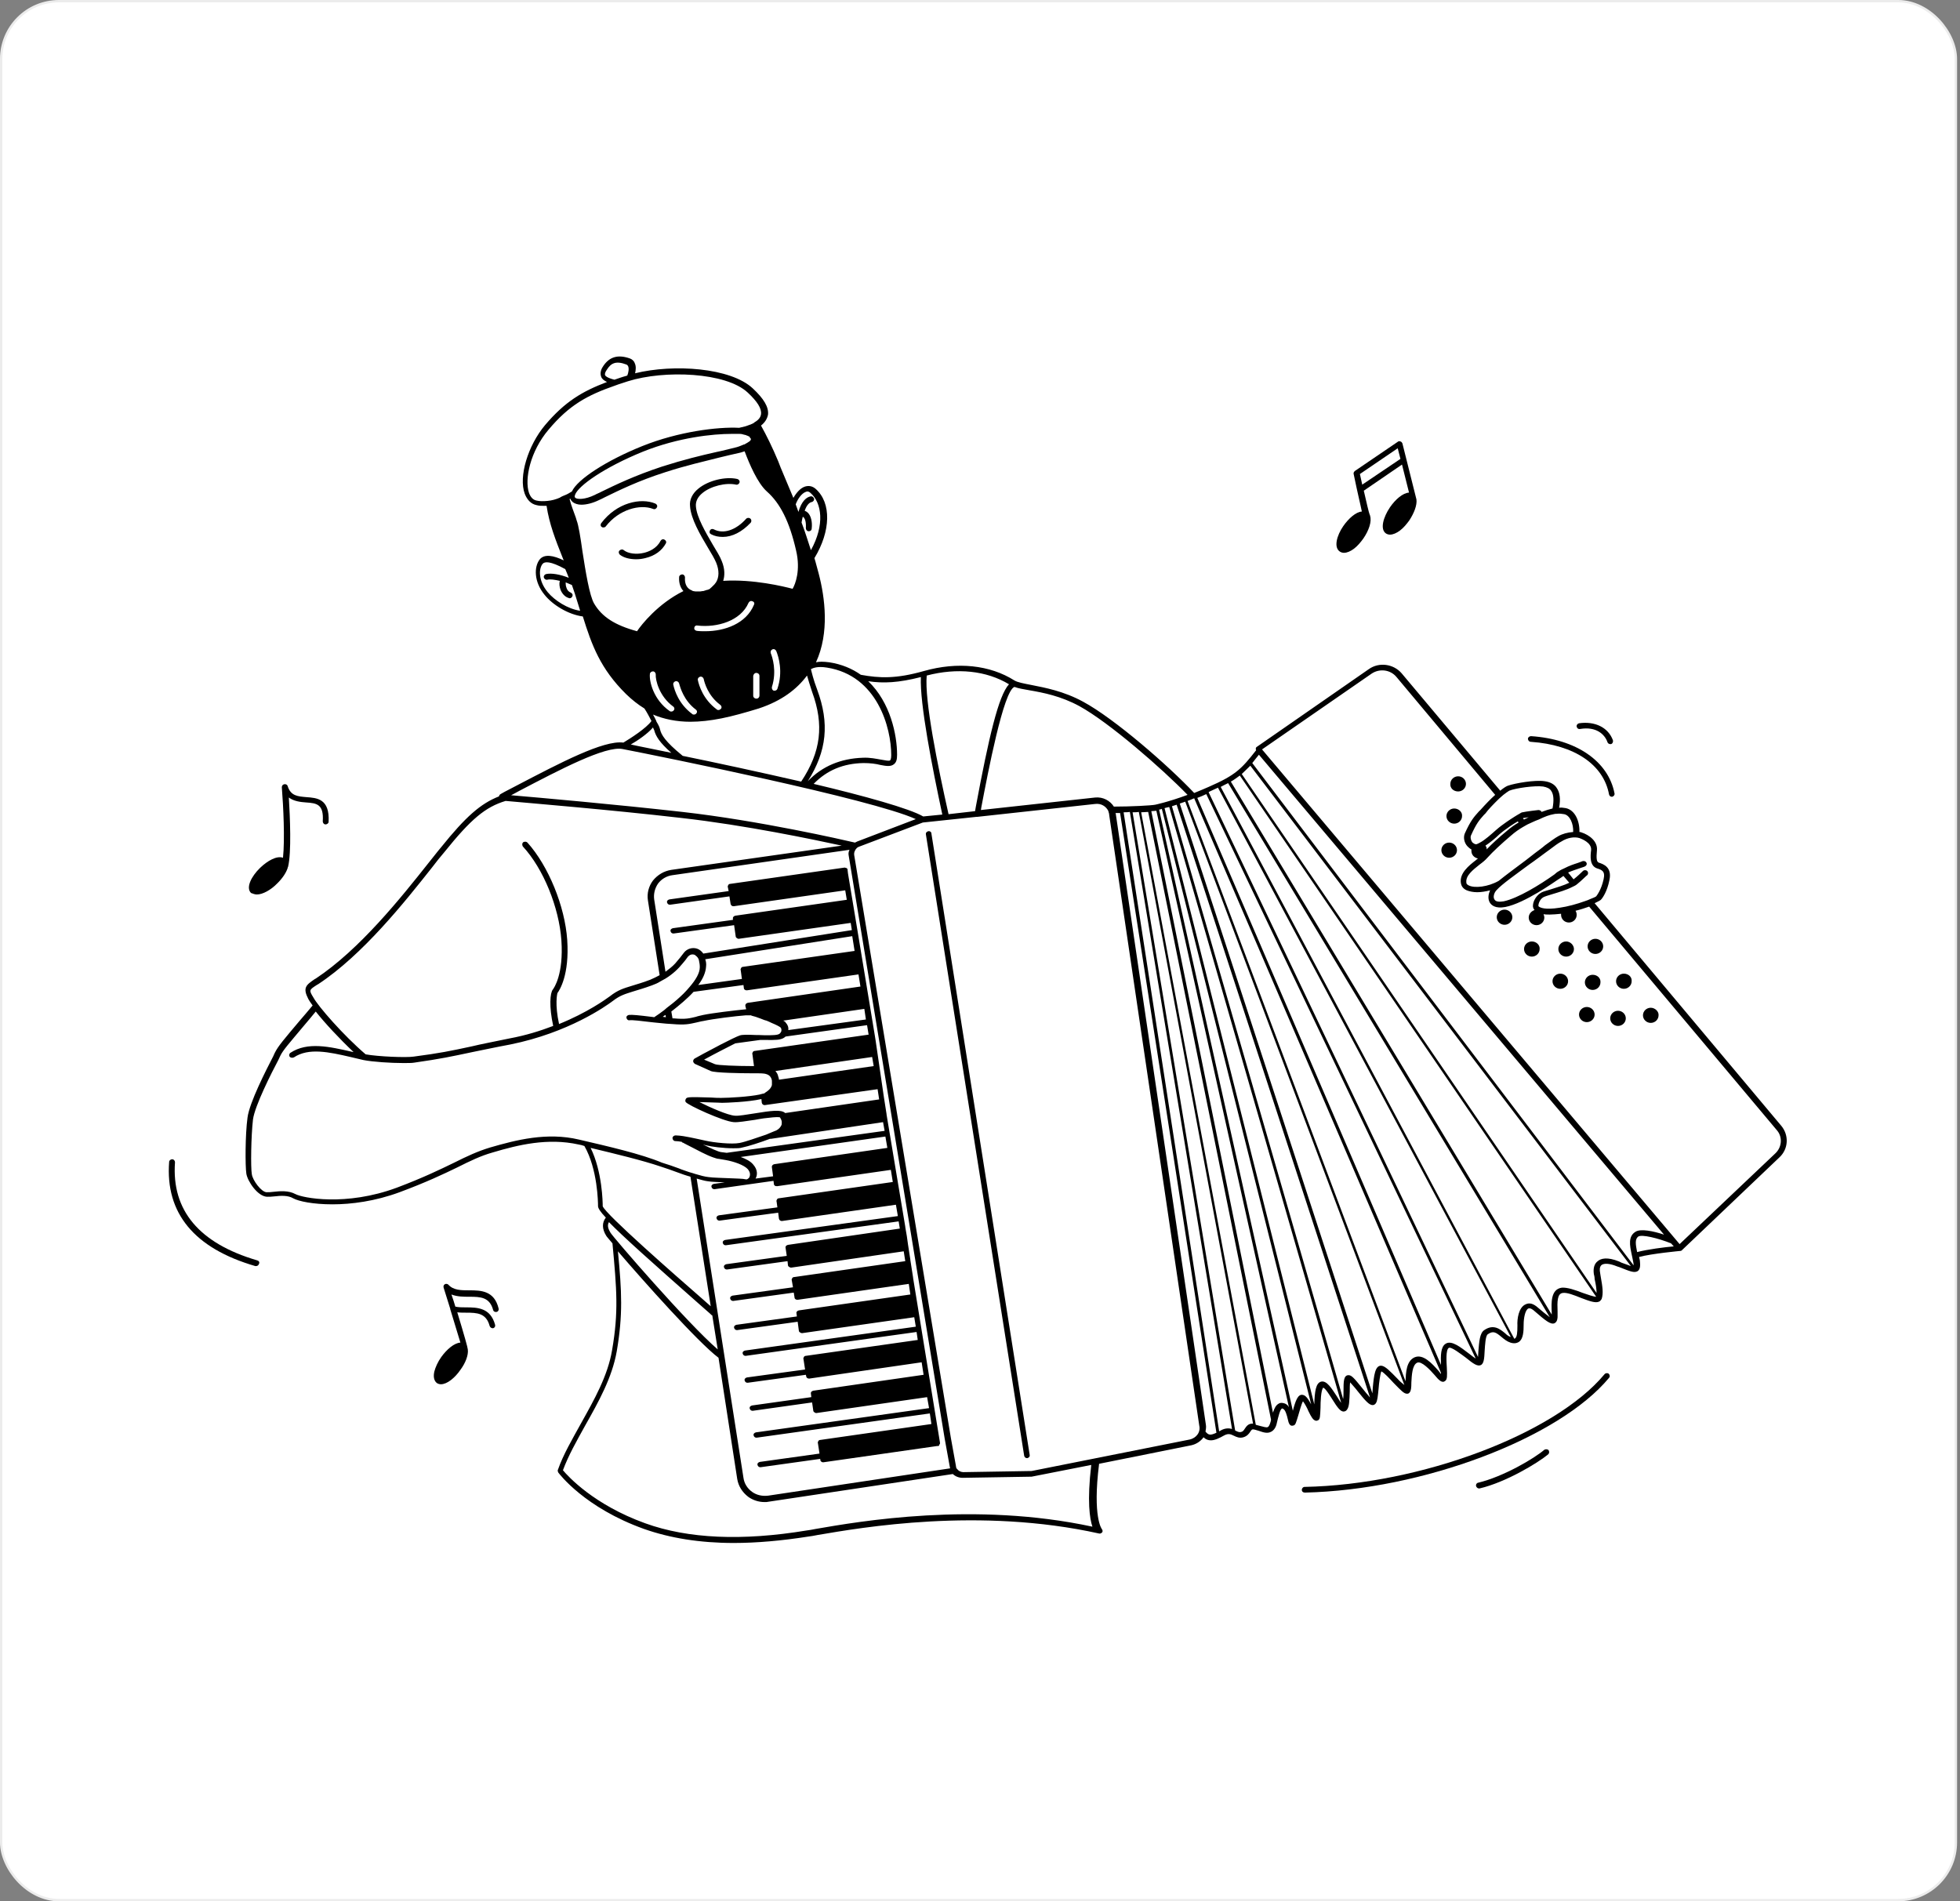 <svg width="201" height="195" viewBox="0 0 201 195" fill="none" xmlns="http://www.w3.org/2000/svg">
<rect x="0" y="0" width="201" height="195" fill="#808080" stroke="none"/>
<rect x="0.121" y="0.121" width="200.457" height="194.758" rx="5.919" fill="white"/>
<rect x="0.121" y="0.121" width="200.457" height="194.758" rx="5.919" stroke="#ECECEC" stroke-width="0.242"/>
<path d="M164.529 140.962C159.451 147.061 145.696 152.267 133.781 152.5C133.621 152.5 133.501 152.656 133.501 152.811C133.501 152.967 133.621 153.083 133.821 153.083C145.856 152.811 159.851 147.528 165.009 141.312C165.129 141.195 165.089 141.001 164.969 140.884C164.849 140.807 164.649 140.807 164.529 140.962Z" fill="black"/>
<path d="M158.371 148.693C157.332 149.587 154.173 151.451 151.574 152.073C151.414 152.112 151.334 152.267 151.374 152.423C151.414 152.539 151.534 152.656 151.654 152.656C151.694 152.656 151.694 152.656 151.734 152.656C154.413 152.034 157.692 150.053 158.771 149.159C158.891 149.043 158.891 148.887 158.811 148.732C158.691 148.615 158.491 148.615 158.371 148.693Z" fill="black"/>
<path d="M95.196 85.252C95.036 85.291 94.916 85.408 94.956 85.602L105.032 149.315C105.072 149.47 105.192 149.548 105.312 149.548H105.352C105.512 149.509 105.632 149.392 105.592 149.198L95.516 85.485C95.516 85.33 95.356 85.213 95.196 85.252Z" fill="black"/>
<path d="M182.682 115.477L163.53 92.634C163.849 92.478 164.089 92.362 164.169 92.284C164.329 92.129 164.809 91.468 165.049 90.264C165.329 88.943 164.449 88.632 163.969 88.477C163.729 88.399 163.689 88.049 163.769 87.195C163.849 86.301 163.01 85.641 162.17 85.369C162.09 85.33 162.01 85.33 161.97 85.33C162.01 84.242 161.53 83.077 160.571 82.882C160.331 82.844 160.091 82.805 159.891 82.844C160.051 81.95 159.971 81.29 159.651 80.823C159.411 80.435 158.971 80.202 158.412 80.124C157.452 79.969 155.373 80.319 154.613 80.591C154.413 80.668 154.133 80.862 153.853 81.096L143.737 69.052C142.898 68.081 141.418 67.887 140.378 68.625L128.903 76.589C128.823 76.628 128.783 76.706 128.783 76.783C128.783 76.822 128.783 76.9 128.823 76.939C127.304 78.881 126.704 79.503 123.945 80.707C123.425 80.94 122.945 81.134 122.465 81.329C119.826 78.531 114.309 73.714 111.07 71.966C109.071 70.878 107.151 70.528 105.792 70.257C104.992 70.101 104.352 69.985 104.033 69.79C101.514 68.198 98.195 67.848 94.756 68.819C91.877 69.635 90.198 69.557 88.279 69.208C87.399 68.586 86.319 68.12 85.04 67.926C84.44 67.848 84 67.848 83.68 67.926C85.08 64.895 84.6 61.282 83.96 58.835C83.8 58.291 83.68 57.747 83.52 57.242C85.2 54.484 85.28 51.57 83.64 50.133C83.321 49.861 82.961 49.783 82.561 49.9C82.081 50.055 81.681 50.521 81.361 51.065C80.921 50.016 80.482 48.967 80.042 47.918L79.802 47.297C79.202 45.859 78.602 44.655 78.043 43.645C78.442 43.334 78.682 42.946 78.762 42.518C78.842 41.741 78.323 40.887 77.203 39.838C74.924 37.701 69.086 37.312 65.128 38.284C65.207 37.973 65.248 37.546 65.088 37.235C65.008 37.002 64.808 36.846 64.608 36.769C63.408 36.341 62.529 36.574 61.889 37.507C61.689 37.779 61.489 38.206 61.649 38.633C61.729 38.866 61.929 39.022 62.249 39.177C59.69 40.148 57.93 41.197 55.891 43.606C54.132 45.704 53.172 48.889 53.812 50.638C54.052 51.259 54.452 51.687 55.011 51.803C55.291 51.881 55.531 51.881 55.811 51.881C55.891 51.881 55.971 51.881 56.051 51.881C56.331 53.746 56.971 55.377 57.73 57.281C57.77 57.359 57.77 57.398 57.81 57.475C56.771 56.97 55.811 56.776 55.331 57.398C54.772 58.136 54.732 59.651 55.851 61.011C56.691 62.059 58.29 63.031 59.77 63.225C60.689 66.177 61.569 68.586 64.208 71.189C64.808 71.772 65.448 72.277 66.087 72.665C66.367 73.093 66.607 73.559 66.807 73.947C66.287 74.685 64.648 75.734 63.928 76.162C61.889 75.89 57.411 78.26 53.012 80.552C52.453 80.862 51.853 81.134 51.333 81.445C51.253 81.484 51.173 81.6 51.173 81.678C49.294 82.416 47.774 83.737 45.215 86.923C44.815 87.389 44.416 87.933 43.936 88.516C41.137 92.051 36.898 97.373 32.38 100.365L32.3 100.404C31.381 101.025 31.021 101.297 31.62 102.463C31.701 102.618 31.86 102.851 32.06 103.123C31.581 103.706 31.141 104.211 30.741 104.677C29.102 106.619 28.542 107.28 28.222 107.901C28.182 107.979 28.102 108.135 28.022 108.329C27.302 109.727 25.583 113.068 25.383 114.622C25.143 116.371 25.143 119.595 25.263 120.372C25.383 121.149 26.422 122.703 27.382 122.742C27.622 122.742 27.862 122.742 28.142 122.703C28.782 122.625 29.541 122.586 30.061 122.897C30.621 123.208 32.1 123.519 34.1 123.519C36.019 123.519 38.458 123.208 40.977 122.276C43.696 121.266 45.495 120.411 46.935 119.712C48.254 119.051 49.294 118.546 50.533 118.196C53.132 117.419 56.171 116.681 59.33 117.381C59.53 117.419 59.73 117.458 59.93 117.536C61.289 119.906 61.329 123.325 61.329 123.713C61.329 123.907 61.569 124.296 62.129 124.879C61.729 125.384 61.729 126.044 62.169 126.743C62.209 126.821 62.449 127.093 62.809 127.52C63.248 132.26 63.448 134.552 62.769 138.476C62.329 141.117 60.929 143.565 59.61 145.935C58.69 147.605 57.77 149.159 57.211 150.752C57.171 150.83 57.211 150.946 57.251 151.024C57.371 151.179 59.97 154.637 66.047 156.812C68.686 157.745 71.765 158.25 75.244 158.25C77.603 158.25 80.202 158.017 82.921 157.589C83.201 157.551 83.481 157.512 83.84 157.434C88.399 156.657 100.434 154.559 112.709 157.279C112.829 157.318 112.949 157.24 113.029 157.162C113.109 157.046 113.069 156.929 112.989 156.812C112.989 156.812 112.029 155.608 112.709 150.169V150.13L122.186 148.227C122.705 148.11 123.145 147.8 123.425 147.411C123.665 147.644 123.905 147.722 124.185 147.722C124.585 147.722 125.064 147.489 125.544 147.217C125.984 146.984 126.224 147.1 126.544 147.256C126.784 147.372 127.104 147.528 127.503 147.411C127.903 147.294 128.103 147.023 128.223 146.828C128.383 146.595 128.423 146.556 128.703 146.634C128.863 146.673 128.983 146.712 129.103 146.751C129.543 146.906 129.983 147.061 130.382 146.828C130.662 146.673 130.862 146.362 130.942 145.935C131.102 145.274 131.262 144.575 131.462 144.458C131.502 144.458 131.582 144.458 131.582 144.497C131.822 144.575 131.982 145.197 132.062 145.546C132.142 145.935 132.262 146.323 132.621 146.207C132.861 146.168 132.901 145.935 133.141 145.158C133.261 144.769 133.461 143.992 133.621 143.72C133.781 143.915 134.061 144.42 134.181 144.73C134.501 145.391 134.661 145.624 134.901 145.702C134.981 145.74 135.101 145.702 135.18 145.663C135.38 145.546 135.38 145.274 135.42 144.381C135.42 143.837 135.46 142.555 135.7 142.322C135.94 142.399 136.38 143.138 136.66 143.565C137.14 144.342 137.46 144.769 137.779 144.769C137.939 144.769 138.059 144.692 138.139 144.575C138.379 144.264 138.379 143.643 138.419 142.71C138.419 142.399 138.419 142.011 138.459 141.778C138.659 142.011 139.019 142.399 139.219 142.671C140.059 143.72 140.418 144.109 140.778 144.109C140.898 144.109 141.018 144.031 141.098 143.915C141.258 143.681 141.298 143.215 141.378 142.399C141.418 141.856 141.538 140.923 141.658 140.651C141.938 140.768 142.538 141.428 142.898 141.817C143.697 142.633 143.977 142.943 144.297 142.943C144.417 142.943 144.497 142.905 144.577 142.788C144.697 142.633 144.737 142.361 144.737 141.778C144.777 141.079 144.817 139.991 145.337 139.758C145.776 139.563 146.656 140.496 147.096 141.001C147.576 141.584 147.896 141.894 148.215 141.622C148.415 141.467 148.415 141.117 148.375 140.302C148.335 139.641 148.255 138.437 148.575 138.243C148.815 138.087 149.855 138.903 150.335 139.253C151.094 139.874 151.534 140.185 151.894 139.991C152.174 139.797 152.214 139.369 152.254 138.515C152.294 137.971 152.334 136.999 152.574 136.844C153.134 136.456 153.413 136.65 153.973 137.116C154.253 137.349 154.533 137.582 154.893 137.699C155.253 137.815 155.533 137.776 155.773 137.621C156.212 137.31 156.252 136.572 156.252 135.834C156.252 135.174 156.412 134.358 156.732 134.202C156.932 134.125 157.212 134.319 157.372 134.474C158.491 135.445 159.011 135.873 159.411 135.717C159.731 135.562 159.731 135.135 159.731 135.018C159.731 134.863 159.731 134.707 159.731 134.513C159.691 133.503 159.691 132.687 160.251 132.609C160.691 132.532 161.45 132.843 162.13 133.115C163.05 133.464 163.61 133.658 163.969 133.503C164.089 133.464 164.169 133.348 164.249 133.231C164.449 132.648 164.329 131.91 164.169 131.017C164.129 130.861 164.129 130.706 164.089 130.512C164.049 130.317 164.009 129.929 164.249 129.735C164.529 129.54 165.089 129.579 165.849 129.89L166.089 129.968C167.168 130.395 167.608 130.589 167.968 130.356C168.248 130.123 168.208 129.696 168.168 129.268C168.128 129.152 168.128 129.035 168.088 128.919C169.367 128.569 172.326 128.297 172.326 128.297C172.406 128.297 172.446 128.258 172.486 128.22L182.482 118.701C183.402 117.847 183.482 116.448 182.682 115.477ZM161.97 85.952C162.17 86.029 163.25 86.418 163.17 87.195C163.09 87.816 163.01 88.788 163.769 89.06C164.249 89.215 164.649 89.332 164.449 90.186C164.209 91.274 163.769 91.818 163.689 91.934C163.649 91.973 163.41 92.09 163.09 92.206C162.93 92.284 162.73 92.362 162.49 92.439C161.73 92.711 160.771 92.983 159.931 93.1C158.452 93.333 157.932 93.1 157.772 92.945C157.732 92.828 157.852 92.245 158.292 92.012C158.451 91.934 158.811 91.818 159.211 91.701C159.851 91.507 160.651 91.274 161.25 90.963C161.33 90.924 161.41 90.885 161.49 90.847C161.57 90.808 161.69 90.73 161.77 90.652C162.21 90.303 162.73 89.759 162.77 89.759C162.89 89.642 162.89 89.448 162.77 89.332C162.65 89.215 162.45 89.215 162.33 89.332C162.17 89.487 161.73 89.914 161.37 90.186L160.811 89.487C161.25 89.293 161.65 89.176 161.97 89.06C162.17 88.982 162.37 88.943 162.53 88.865C162.69 88.788 162.77 88.632 162.69 88.477C162.61 88.321 162.45 88.283 162.29 88.321C162.13 88.399 161.97 88.438 161.77 88.516C161.41 88.632 160.931 88.788 160.411 89.06C160.251 89.137 160.051 89.215 159.891 89.332C159.731 89.409 159.571 89.526 159.411 89.681C157.892 90.769 155.653 92.129 154.213 92.439C153.933 92.478 153.413 92.556 153.254 92.245C153.094 92.012 153.214 91.546 153.493 91.274C154.013 90.691 155.453 89.681 156.812 88.671L157.252 88.36C157.692 88.049 158.092 87.739 158.412 87.506C158.451 87.467 158.531 87.428 158.571 87.389C158.691 87.311 158.771 87.234 158.891 87.156C159.411 86.767 159.811 86.457 160.131 86.301C160.731 85.913 161.45 85.796 161.97 85.952ZM159.331 83.504C159.451 83.465 159.531 83.465 159.651 83.465C159.931 83.426 160.171 83.465 160.411 83.504C161.01 83.621 161.37 84.514 161.33 85.33C160.771 85.369 160.211 85.524 159.811 85.757C159.451 85.952 159.051 86.262 158.452 86.69C158.372 86.767 158.252 86.845 158.172 86.923C158.132 86.962 158.052 87.001 157.972 87.078C157.652 87.311 157.292 87.583 156.852 87.933L156.452 88.244C155.413 89.021 154.413 89.759 153.693 90.342C152.614 90.963 151.214 91.119 150.615 90.808C150.375 90.691 150.375 90.575 150.375 90.497C150.295 89.798 151.054 89.215 151.734 88.671C152.054 88.438 152.334 88.205 152.534 87.972C153.094 87.35 153.973 86.534 154.933 85.719C155.373 85.33 155.773 85.058 156.172 84.825C156.332 84.747 156.492 84.631 156.652 84.553C157.012 84.398 157.372 84.203 157.812 84.048C158.451 83.737 158.891 83.582 159.331 83.504ZM152.334 86.729C152.814 86.418 153.373 85.952 153.773 85.563C153.973 85.408 154.133 85.252 154.253 85.175C154.613 84.903 155.173 84.514 155.653 84.242L155.733 84.359C155.333 84.592 154.933 84.864 154.493 85.252C153.733 85.874 153.014 86.534 152.454 87.117C152.494 86.962 152.414 86.845 152.334 86.729ZM156.172 83.931C156.212 83.931 156.212 83.893 156.252 83.893C156.332 83.893 156.532 83.854 156.772 83.815C156.612 83.893 156.452 83.97 156.292 84.048L156.172 83.931ZM153.733 81.911C153.893 81.756 154.053 81.639 154.173 81.523C154.413 81.329 154.653 81.173 154.773 81.096C155.453 80.823 157.412 80.552 158.252 80.668C158.651 80.746 158.931 80.862 159.091 81.134C159.331 81.484 159.371 82.106 159.211 82.921C158.891 82.999 158.491 83.116 158.092 83.271C158.052 83.154 157.892 83.077 157.772 83.077C157.732 83.077 156.452 83.232 156.132 83.31C156.052 83.31 155.932 83.388 155.813 83.465C155.653 83.543 155.493 83.659 155.293 83.776C154.733 84.126 154.133 84.553 153.933 84.709C153.813 84.786 153.653 84.942 153.413 85.136C152.974 85.524 152.294 86.146 151.774 86.418C151.654 86.496 151.534 86.534 151.454 86.573C151.414 86.573 151.374 86.612 151.294 86.573C151.214 86.573 151.134 86.496 151.014 86.418C150.814 86.185 150.774 85.835 150.854 85.68C151.414 84.436 151.694 84.126 152.174 83.582L152.334 83.426C152.574 83.077 153.174 82.455 153.733 81.911ZM104.033 70.451C104.432 70.606 104.952 70.684 105.592 70.8C106.951 71.034 108.791 71.383 110.71 72.432C113.749 74.103 119.147 78.803 121.786 81.523C119.786 82.261 118.467 82.533 118.467 82.533C118.107 82.611 115.988 82.727 114.229 82.727C113.829 82.106 113.109 81.717 112.309 81.795L100.594 83.077L100.634 82.805C101.314 79.231 102.913 70.839 104.033 70.451ZM95.036 69.285C98.155 68.469 101.154 68.78 103.473 70.179C102.393 71.344 101.394 75.657 100.074 82.727L99.994 83.193L97.275 83.504C96.156 78.531 94.796 71.811 95.036 69.285ZM94.436 69.441C94.316 72.16 95.596 78.687 96.635 83.543L94.676 83.737C93.277 82.921 88.678 81.639 83.441 80.396C84.8 78.998 86.479 78.298 88.558 78.26C89.238 78.26 89.838 78.337 90.278 78.454C90.878 78.57 91.358 78.648 91.677 78.376C91.917 78.182 91.997 77.91 91.997 77.405C91.997 75.385 91.317 72.044 89.038 69.868C90.598 70.101 92.157 70.023 94.436 69.441ZM84.8 68.469C89.998 69.285 91.397 74.685 91.397 77.444C91.397 77.832 91.317 77.949 91.278 77.988C91.157 78.065 90.798 77.988 90.358 77.91C89.878 77.832 89.238 77.677 88.479 77.716C86.239 77.793 84.32 78.57 82.841 80.124C84.8 77.016 85.08 74.18 83.8 70.723C83.4 69.674 83.241 68.936 83.161 68.625C83.4 68.508 83.84 68.314 84.8 68.469ZM77.323 62.02C76.523 63.963 74.324 64.74 72.325 64.74C72.045 64.74 71.725 64.74 71.445 64.701C71.285 64.662 71.165 64.546 71.205 64.39C71.205 64.235 71.365 64.118 71.525 64.157C73.524 64.39 75.963 63.691 76.763 61.826C76.843 61.671 77.003 61.593 77.163 61.671C77.323 61.71 77.403 61.865 77.323 62.02ZM77.563 69.013C77.723 69.013 77.883 69.13 77.883 69.324V71.344C77.883 71.5 77.763 71.655 77.563 71.655C77.403 71.655 77.243 71.539 77.243 71.344V69.324C77.283 69.13 77.403 69.013 77.563 69.013ZM73.924 72.704C73.844 72.782 73.764 72.821 73.684 72.821C73.604 72.821 73.564 72.821 73.484 72.743C72.125 71.733 71.685 70.334 71.565 69.751C71.525 69.596 71.645 69.441 71.805 69.402C71.965 69.363 72.125 69.48 72.165 69.635C72.245 70.023 72.605 71.344 73.844 72.277C74.004 72.393 74.044 72.588 73.924 72.704ZM71.365 72.782C71.485 72.859 71.525 73.054 71.405 73.17C71.365 73.248 71.245 73.287 71.165 73.287C71.085 73.287 71.045 73.287 70.965 73.209C69.606 72.199 69.166 70.8 69.046 70.218C69.006 70.062 69.126 69.907 69.286 69.868C69.446 69.829 69.606 69.946 69.646 70.101C69.766 70.528 70.126 71.849 71.365 72.782ZM70.805 74.025C71.765 74.025 72.845 73.908 74.004 73.675C75.164 73.442 76.403 73.093 77.803 72.665C80.162 71.888 81.721 70.684 82.761 69.285C82.881 69.674 83.041 70.257 83.281 70.956C84.52 74.336 84.2 77.094 82.161 80.163C77.923 79.192 73.444 78.221 70.006 77.521L69.966 77.483C68.206 76.045 67.807 75.346 67.687 74.802C67.647 74.608 67.527 74.336 67.327 74.025C67.327 73.986 67.287 73.947 67.287 73.908C67.207 73.714 67.087 73.52 66.967 73.287C68.086 73.753 69.366 74.025 70.805 74.025ZM79.042 66.993C79.002 66.838 79.042 66.682 79.202 66.605C79.362 66.527 79.522 66.605 79.602 66.76C79.842 67.343 80.322 68.897 79.722 70.645C79.682 70.762 79.562 70.839 79.442 70.839C79.402 70.839 79.362 70.839 79.362 70.839C79.202 70.8 79.122 70.606 79.162 70.451C79.682 68.819 79.202 67.382 79.042 66.993ZM82.641 50.444C82.801 50.366 82.961 50.405 83.121 50.56C84.28 51.57 84.6 53.823 83.161 56.426C82.841 55.455 82.561 54.523 82.201 53.59C82.241 53.357 82.281 53.163 82.321 53.008C82.361 53.008 82.401 53.046 82.401 53.046C82.561 53.202 82.681 53.551 82.641 54.173C82.641 54.328 82.761 54.484 82.921 54.484H82.961C83.121 54.484 83.241 54.367 83.241 54.212C83.321 53.513 83.161 52.891 82.841 52.58C82.761 52.502 82.641 52.425 82.521 52.386C82.721 51.803 83.001 51.531 83.241 51.492C83.4 51.454 83.52 51.298 83.481 51.143C83.441 50.987 83.281 50.871 83.121 50.91C82.721 50.987 82.201 51.376 81.881 52.502L81.601 51.725C81.801 51.182 82.201 50.599 82.641 50.444ZM62.049 38.478C62.009 38.361 62.049 38.167 62.249 37.895C62.648 37.274 63.128 36.963 64.248 37.39C64.328 37.429 64.368 37.468 64.408 37.546C64.528 37.779 64.448 38.245 64.328 38.517C64.288 38.517 64.248 38.556 64.208 38.556C63.768 38.672 63.368 38.828 63.008 38.944C62.249 38.75 62.089 38.556 62.049 38.478ZM57.49 50.987C57.49 50.987 57.451 50.987 57.451 51.026C57.011 51.221 56.571 51.337 56.131 51.376C55.731 51.415 55.331 51.415 55.011 51.337C54.652 51.259 54.412 50.987 54.252 50.56C53.772 49.161 54.372 46.287 56.251 44.072C58.37 41.547 60.209 40.537 63.128 39.527C63.528 39.371 63.968 39.255 64.408 39.099C68.126 37.934 74.444 38.167 76.683 40.265C77.643 41.158 78.123 41.897 78.043 42.479C78.003 42.79 77.803 43.062 77.403 43.295C77.403 43.295 77.363 43.295 77.363 43.334C77.323 43.373 77.243 43.412 77.163 43.451C77.123 43.489 77.043 43.489 77.003 43.528C76.963 43.528 76.923 43.567 76.883 43.567C76.763 43.606 76.683 43.645 76.563 43.684C76.523 43.684 76.483 43.723 76.443 43.723C76.283 43.761 76.123 43.8 75.963 43.839L75.803 43.878C73.604 43.761 69.566 44.267 65.887 45.743C62.209 47.219 59.21 49.161 58.65 50.405C58.45 50.521 58.21 50.677 58.01 50.754C57.73 50.871 57.611 50.91 57.49 50.987ZM77.003 45.005C77.003 45.005 77.003 45.044 77.003 45.082C77.003 45.121 76.963 45.16 76.923 45.199C76.923 45.238 76.883 45.238 76.843 45.277C76.723 45.354 76.563 45.471 76.323 45.587C76.323 45.587 76.323 45.587 76.283 45.587C76.083 45.665 75.843 45.782 75.564 45.859C74.924 46.015 74.204 46.209 73.444 46.364C71.885 46.714 70.126 47.141 67.927 47.841C65.088 48.773 63.088 49.744 61.649 50.444C61.449 50.56 61.209 50.638 61.009 50.754C59.97 51.259 59.21 51.221 59.01 51.065C58.97 51.026 58.89 50.987 58.97 50.754C59.29 49.822 62.009 47.918 65.927 46.325C69.606 44.849 73.165 44.5 75.004 44.5C75.244 44.5 75.444 44.5 75.603 44.5H75.644C75.724 44.5 75.763 44.5 75.843 44.5C76.043 44.5 76.163 44.538 76.283 44.577C76.363 44.577 76.403 44.616 76.443 44.616H76.483C76.563 44.655 76.603 44.694 76.683 44.694C76.723 44.733 76.803 44.772 76.843 44.772L76.883 44.81C76.883 44.81 76.883 44.81 76.883 44.849C76.923 44.888 76.923 44.888 76.923 44.927C77.003 44.966 77.003 45.005 77.003 45.005ZM56.171 60.739C55.171 59.534 55.251 58.291 55.651 57.825C55.851 57.592 56.411 57.514 57.97 58.369C58.09 58.641 58.21 58.952 58.33 59.262C57.45 58.913 56.571 58.757 56.011 58.874C55.851 58.913 55.731 59.068 55.771 59.223C55.811 59.379 55.971 59.495 56.131 59.456C56.411 59.379 56.891 59.456 57.411 59.573C57.331 59.845 57.371 60.195 57.49 60.505C57.651 60.894 57.93 61.205 58.29 61.321C58.33 61.321 58.37 61.36 58.41 61.36C58.53 61.36 58.65 61.282 58.69 61.166C58.77 61.011 58.69 60.855 58.53 60.777C58.25 60.661 58.13 60.428 58.09 60.272C58.01 60.078 58.01 59.884 58.01 59.728C58.21 59.806 58.45 59.923 58.65 60C58.77 60.389 58.93 60.777 59.05 61.205C59.17 61.632 59.33 62.059 59.45 62.487C59.45 62.526 59.49 62.603 59.49 62.642C58.21 62.448 56.891 61.593 56.171 60.739ZM65.328 64.74C63.048 64.118 61.729 63.264 60.929 61.904C60.449 61.088 60.05 58.602 59.73 56.543C59.53 55.105 59.33 53.862 59.13 53.357L59.05 53.085C58.85 52.502 58.57 51.842 58.41 51.182C58.45 51.182 58.49 51.143 58.49 51.143C58.53 51.298 58.65 51.415 58.73 51.492C58.93 51.648 59.25 51.764 59.61 51.764C60.13 51.764 60.769 51.609 61.409 51.298C61.609 51.221 61.809 51.104 62.049 50.987C63.488 50.288 65.448 49.317 68.246 48.423C70.406 47.724 72.165 47.336 73.684 46.947C74.444 46.753 75.164 46.597 75.843 46.442C76.043 46.403 76.203 46.325 76.363 46.287C76.843 47.569 77.683 49.55 78.642 50.405C80.002 51.609 80.962 53.474 81.641 56.465C82.121 58.485 81.561 59.923 81.281 60.389C80.402 60.156 77.243 59.379 74.164 59.573C74.324 59.068 74.364 58.369 74.004 57.514C73.844 57.087 73.484 56.504 73.085 55.843C72.365 54.6 71.445 53.046 71.365 51.92C71.325 51.415 71.565 50.949 72.045 50.56C72.885 49.861 74.444 49.472 75.484 49.705C75.644 49.744 75.803 49.628 75.843 49.472C75.883 49.317 75.763 49.161 75.603 49.123C74.404 48.851 72.645 49.278 71.645 50.094C71.005 50.599 70.685 51.259 70.765 51.92C70.845 53.202 71.805 54.834 72.565 56.115C72.965 56.776 73.284 57.32 73.444 57.708C73.764 58.485 73.764 59.223 73.404 59.767C73.404 59.767 73.404 59.767 73.364 59.806C73.324 59.884 73.244 59.962 73.165 60.039C73.124 60.078 73.124 60.078 73.085 60.117C73.044 60.156 72.965 60.233 72.925 60.272C72.885 60.311 72.845 60.311 72.845 60.35C72.765 60.428 72.645 60.467 72.525 60.505C72.525 60.505 72.525 60.505 72.485 60.505C72.365 60.544 72.245 60.583 72.125 60.622C72.085 60.622 72.085 60.622 72.045 60.622C71.965 60.622 71.885 60.661 71.805 60.661C71.765 60.661 71.765 60.661 71.725 60.661C71.605 60.661 71.525 60.661 71.405 60.661C71.365 60.661 71.365 60.661 71.325 60.661C71.245 60.661 71.165 60.622 71.085 60.622C71.045 60.622 71.045 60.622 71.005 60.583C70.925 60.544 70.845 60.505 70.765 60.467C70.366 60.233 70.206 59.767 70.246 59.223C70.246 59.068 70.126 58.913 69.966 58.913C69.806 58.913 69.646 59.029 69.646 59.185C69.606 59.767 69.766 60.272 70.086 60.622C67.487 61.904 65.767 64.079 65.328 64.74ZM66.647 69.13C66.647 68.975 66.807 68.858 66.967 68.858C67.127 68.858 67.247 69.013 67.247 69.169C67.207 69.751 67.607 71.422 69.046 72.471C69.166 72.549 69.206 72.743 69.086 72.859C69.046 72.937 68.926 72.976 68.846 72.976C68.766 72.976 68.726 72.976 68.686 72.937C67.007 71.772 66.567 69.868 66.647 69.13ZM66.967 74.608C67.007 74.724 67.047 74.802 67.087 74.88C67.247 75.501 67.647 76.162 68.846 77.211C67.007 76.822 65.527 76.55 64.688 76.356C65.368 75.967 66.407 75.268 66.967 74.608ZM53.212 81.134C57.371 78.959 62.089 76.472 63.848 76.822C67.847 77.599 89.398 81.95 93.916 84.009L87.919 86.301C87.839 86.34 87.759 86.379 87.679 86.418C86.519 86.146 77.883 84.165 69.966 83.271C63.048 82.494 55.171 81.795 52.413 81.562C52.652 81.445 52.932 81.29 53.212 81.134ZM87.039 87.778L96.875 147.528L97.395 150.402C97.395 150.48 97.435 150.519 97.435 150.597L78.802 153.394C78.203 153.471 77.603 153.355 77.123 153.005C76.643 152.656 76.323 152.151 76.243 151.568L71.445 120.877C71.885 120.994 72.245 121.11 72.565 121.149C73.004 121.227 73.644 121.227 74.324 121.266L73.204 121.421C73.044 121.46 72.925 121.576 72.965 121.732C73.004 121.887 73.124 121.965 73.244 121.965H73.284L79.322 121.11L79.362 121.421C79.362 121.499 79.402 121.576 79.482 121.615C79.522 121.654 79.602 121.654 79.682 121.654H79.722L91.357 119.984L91.557 121.227L79.882 122.897C79.802 122.897 79.722 122.936 79.682 123.014C79.642 123.091 79.602 123.169 79.642 123.247L79.722 123.83L73.724 124.645C73.564 124.684 73.444 124.801 73.484 124.956C73.524 125.112 73.644 125.189 73.764 125.189H73.804L79.802 124.373L79.882 124.995C79.922 125.15 80.042 125.228 80.162 125.228H80.202L91.877 123.558L92.077 124.723L74.364 127.171C74.204 127.209 74.084 127.326 74.124 127.481C74.164 127.637 74.284 127.714 74.404 127.714H74.444L92.157 125.267L92.277 126.005L80.802 127.676C80.642 127.714 80.522 127.831 80.562 127.986L80.682 128.802L74.484 129.657C74.324 129.696 74.204 129.812 74.244 129.968C74.284 130.123 74.404 130.201 74.524 130.201H74.564L80.761 129.346L80.802 129.735C80.802 129.812 80.841 129.89 80.921 129.929C80.962 129.968 81.041 130.007 81.121 130.007H81.161L92.677 128.336L92.837 129.346L81.441 130.978C81.361 130.978 81.281 131.017 81.241 131.094C81.201 131.172 81.161 131.25 81.201 131.327L81.321 132.027L75.124 132.881C74.964 132.92 74.844 133.037 74.884 133.192C74.924 133.348 75.044 133.425 75.164 133.425H75.204L81.401 132.571L81.481 133.076C81.481 133.231 81.641 133.309 81.761 133.309H81.801L93.197 131.677L93.357 132.765L81.921 134.397C81.761 134.435 81.641 134.552 81.681 134.707L81.721 135.018L75.524 135.873C75.364 135.912 75.244 136.028 75.284 136.184C75.324 136.339 75.444 136.417 75.564 136.417H75.603L81.801 135.562L81.921 136.456C81.921 136.533 81.961 136.611 82.041 136.65C82.081 136.689 82.161 136.727 82.241 136.727H82.281L93.757 135.096L93.916 136.067L76.403 138.515C76.243 138.553 76.123 138.67 76.163 138.825C76.203 138.981 76.323 139.058 76.443 139.058H76.483L93.996 136.611L94.116 137.427L82.641 139.058C82.561 139.058 82.481 139.097 82.441 139.175C82.401 139.253 82.361 139.33 82.401 139.408L82.561 140.457L76.603 141.273C76.443 141.312 76.323 141.428 76.363 141.584C76.403 141.739 76.523 141.817 76.643 141.817H76.683L82.641 141.001L82.681 141.156C82.681 141.312 82.841 141.389 82.961 141.389H83.001L94.516 139.719L94.716 141.001L83.4 142.633C83.241 142.671 83.121 142.788 83.161 142.943L83.201 143.293L77.123 144.148C76.963 144.187 76.843 144.303 76.883 144.458C76.923 144.614 77.043 144.692 77.163 144.692H77.203L83.281 143.837L83.4 144.653C83.4 144.73 83.441 144.808 83.52 144.847C83.561 144.886 83.64 144.925 83.68 144.925H83.72L95.076 143.293L95.276 144.42L77.523 146.906C77.363 146.945 77.243 147.061 77.283 147.217C77.323 147.372 77.443 147.45 77.563 147.45H77.603L95.356 144.964L95.516 146.051L84.12 147.683C84.04 147.683 83.96 147.722 83.92 147.8C83.88 147.877 83.84 147.955 83.88 148.033L84.04 149.082L77.923 149.936C77.763 149.975 77.643 150.092 77.683 150.247C77.723 150.402 77.843 150.48 77.963 150.48H78.003L84.12 149.625V149.742C84.16 149.897 84.28 149.975 84.4 149.975H84.44L96.116 148.305H96.156H96.196H96.236C96.236 148.305 96.276 148.305 96.276 148.266C96.276 148.266 96.316 148.266 96.316 148.227C96.316 148.227 96.316 148.227 96.316 148.188C96.356 148.149 96.356 148.11 96.395 148.071V148.033V147.994V147.955L95.836 144.536L93.637 131.056V131.017L93.357 129.23V129.191L93.117 127.637L92.997 126.782L92.837 125.85C92.837 125.85 92.837 125.85 92.837 125.811L92.037 121.032L90.918 114.312C90.918 114.312 90.918 114.312 90.918 114.273L90.638 112.486L89.798 106.736L89.718 106.231L87.959 95.586L86.959 89.565L86.919 89.215C86.919 89.215 86.919 89.215 86.919 89.176C86.919 89.137 86.919 89.137 86.879 89.098C86.879 89.098 86.879 89.06 86.839 89.06L86.799 89.021C86.799 89.021 86.799 89.021 86.759 89.021C86.719 89.021 86.679 88.982 86.639 88.982H86.599L74.884 90.652C74.804 90.652 74.724 90.691 74.684 90.769C74.644 90.847 74.604 90.924 74.644 91.002L74.724 91.391L68.646 92.245C68.486 92.284 68.366 92.401 68.406 92.556C68.446 92.711 68.566 92.789 68.686 92.789H68.726L74.804 91.934L74.924 92.711C74.964 92.867 75.084 92.945 75.204 92.945H75.244L86.679 91.313L86.839 92.284L75.404 93.916C75.244 93.955 75.124 94.071 75.164 94.265V94.343L69.006 95.198C68.846 95.237 68.726 95.353 68.766 95.508C68.806 95.664 68.926 95.742 69.046 95.742H69.086L75.284 94.887L75.444 96.014C75.444 96.091 75.484 96.169 75.564 96.208C75.603 96.247 75.683 96.285 75.724 96.285H75.763L87.239 94.654L87.359 95.392L72.125 97.801C71.965 97.567 71.725 97.373 71.485 97.296C71.005 97.14 70.445 97.296 70.126 97.723C70.006 97.878 69.886 98.034 69.766 98.189C69.606 98.383 69.446 98.578 69.246 98.811C68.966 99.121 68.606 99.393 68.246 99.665L67.087 92.245C67.007 91.662 67.167 91.08 67.487 90.614C67.847 90.147 68.366 89.837 68.966 89.759L87.119 87.156C86.999 87.389 86.999 87.583 87.039 87.778ZM77.323 109.339H77.163C75.603 109.339 73.564 109.261 73.324 109.145L72.205 108.678C73.404 108.018 74.644 107.396 75.404 107.008L77.963 106.658C78.802 106.658 79.682 106.697 80.042 106.581C80.242 106.542 80.442 106.425 80.562 106.309L88.918 105.143L89.078 106.114L77.403 107.785C77.323 107.785 77.243 107.824 77.203 107.901C77.163 107.979 77.123 108.057 77.163 108.135L77.323 109.339ZM76.523 103.511C75.324 103.628 73.044 103.9 72.125 104.094C71.805 104.172 71.565 104.211 71.365 104.288C70.685 104.444 70.326 104.56 69.086 104.444C69.046 104.444 69.006 104.444 68.966 104.444L68.846 103.745C69.686 103.084 70.486 102.424 71.125 101.724L76.243 101.025L76.283 101.336C76.283 101.491 76.443 101.569 76.563 101.569H76.603L88.039 99.937L88.239 101.181L76.683 102.851C76.523 102.89 76.403 103.006 76.443 103.201L76.523 103.511ZM72.325 98.383L87.399 96.014L87.639 97.529L76.203 99.16C76.123 99.16 76.043 99.199 76.003 99.277C75.963 99.355 75.923 99.432 75.963 99.51L76.083 100.404L71.605 101.025C72.085 100.404 72.365 99.743 72.405 99.16C72.445 98.85 72.405 98.617 72.325 98.383ZM80.322 104.677L88.638 103.473L88.798 104.56L80.841 105.648C80.882 105.337 80.761 105.065 80.562 104.871C80.562 104.793 80.442 104.755 80.322 104.677ZM79.522 109.844L89.438 108.406L89.598 109.339L79.882 110.737C79.882 110.621 79.842 110.504 79.802 110.388C79.762 110.155 79.642 109.999 79.522 109.844ZM89.998 111.709L90.158 112.758L80.522 114.156C80.122 113.768 79.042 113.923 77.363 114.195C76.563 114.312 75.763 114.467 75.364 114.428C74.644 114.389 72.805 113.573 71.725 113.03C72.165 113.03 72.605 113.068 72.965 113.068C73.404 113.068 73.804 113.107 74.044 113.107C74.404 113.107 76.763 113.029 78.083 112.719L78.123 113.107C78.162 113.263 78.282 113.34 78.403 113.34H78.442L89.998 111.709ZM90.558 115.089L90.718 115.982L74.524 118.235C74.204 118.196 73.964 118.158 73.924 118.158C73.644 118.119 72.885 117.769 72.085 117.381L72.365 117.458C72.965 117.614 74.204 117.769 75.204 117.769C75.564 117.769 75.883 117.769 76.123 117.691C76.723 117.575 78.043 117.148 78.962 116.798C79.002 116.798 79.002 116.798 79.042 116.798H79.082L90.558 115.089ZM90.798 116.565L90.998 117.73L79.402 119.401C79.242 119.44 79.122 119.556 79.162 119.75L79.282 120.644L77.483 120.877C77.683 120.527 77.723 119.984 77.243 119.44C76.963 119.09 76.483 118.857 75.963 118.663L90.798 116.565ZM32.54 100.986L32.62 100.947C37.218 97.917 41.497 92.517 44.296 88.982C44.736 88.399 45.175 87.855 45.575 87.389C48.294 84.009 49.773 82.766 51.853 82.144C53.972 82.339 62.489 83.038 69.886 83.893C76.443 84.631 83.441 86.107 86.319 86.729L68.846 89.215C68.086 89.332 67.447 89.72 66.967 90.303C66.527 90.885 66.327 91.624 66.447 92.362L67.647 100.015C67.367 100.17 67.047 100.326 66.687 100.481C65.887 100.792 65.287 100.947 64.808 101.103C63.928 101.375 63.368 101.53 62.529 102.191C62.049 102.54 60.209 103.861 57.331 105.027C56.891 103.006 57.131 101.957 57.171 101.841C57.371 101.569 58.41 100.015 58.17 96.402C57.93 92.945 56.251 88.826 54.092 86.418C53.972 86.301 53.812 86.301 53.652 86.379C53.532 86.496 53.532 86.651 53.612 86.806C55.731 89.098 57.331 93.061 57.571 96.441C57.81 99.937 56.811 101.336 56.691 101.491C56.411 101.841 56.291 103.201 56.731 105.221C55.411 105.726 53.932 106.192 52.253 106.503C50.573 106.852 49.334 107.086 48.374 107.319C46.215 107.785 45.095 108.018 42.416 108.368C41.657 108.484 38.778 108.368 37.498 108.135C35.219 106.192 32.62 103.201 32.14 102.307C31.66 101.53 31.701 101.53 32.54 100.986ZM59.37 116.876C56.091 116.099 52.932 116.914 50.253 117.691C48.974 118.08 47.894 118.585 46.575 119.245C45.135 119.945 43.376 120.799 40.697 121.809C35.459 123.752 31.021 122.858 30.301 122.47C29.581 122.081 28.702 122.159 28.022 122.237C27.782 122.276 27.542 122.276 27.342 122.276C26.822 122.276 25.903 121.071 25.823 120.411C25.703 119.75 25.743 116.565 25.943 114.817C26.143 113.379 27.862 109.999 28.542 108.717C28.622 108.523 28.702 108.406 28.742 108.29C29.021 107.707 29.621 107.047 31.181 105.182C31.541 104.755 31.94 104.288 32.38 103.745C33.3 104.91 34.779 106.503 36.259 107.901C36.179 107.901 36.139 107.863 36.059 107.863C33.82 107.358 31.541 106.814 29.781 107.979C29.661 108.057 29.621 108.251 29.701 108.368C29.781 108.484 29.981 108.523 30.141 108.445C31.66 107.435 33.74 107.901 35.939 108.406C36.379 108.523 36.819 108.601 37.258 108.717C38.218 108.911 40.097 109.028 41.337 109.028C41.817 109.028 42.256 109.028 42.456 108.989C45.175 108.601 46.255 108.368 48.454 107.901C49.454 107.707 50.653 107.435 52.333 107.124C58.29 105.92 62.129 103.201 62.849 102.657C63.608 102.074 64.088 101.957 64.928 101.686C65.407 101.53 66.007 101.375 66.847 101.064C67.167 100.947 67.447 100.831 67.687 100.675C67.886 100.559 68.046 100.481 68.246 100.365C69.006 99.898 69.566 99.355 70.006 98.811C70.206 98.578 70.366 98.383 70.525 98.15C70.525 98.15 70.525 98.111 70.566 98.111C70.725 97.917 70.965 97.84 71.205 97.917C71.245 97.917 71.285 97.956 71.325 97.995C71.485 98.111 71.645 98.267 71.685 98.539C71.725 98.733 71.765 98.927 71.765 99.199C71.765 99.821 71.325 100.52 70.725 101.219C70.525 101.452 70.326 101.686 70.086 101.919C69.646 102.346 69.166 102.773 68.646 103.162C68.446 103.317 68.286 103.434 68.126 103.589C67.767 103.861 67.447 104.094 67.087 104.327C67.007 104.327 66.927 104.288 66.807 104.288C65.567 104.133 64.808 104.055 64.488 104.094C64.328 104.133 64.208 104.25 64.248 104.405C64.288 104.56 64.408 104.677 64.568 104.638C64.848 104.599 65.807 104.716 66.767 104.832C66.887 104.832 67.007 104.871 67.127 104.871C67.527 104.91 67.927 104.949 68.326 104.988C68.526 104.988 68.726 105.027 68.926 105.027C70.286 105.143 70.685 105.027 71.405 104.871C71.605 104.832 71.845 104.755 72.125 104.716C73.204 104.483 75.444 104.211 76.483 104.133C76.603 104.133 76.683 104.133 76.803 104.133C76.923 104.133 77.003 104.133 77.003 104.133C77.003 104.133 77.043 104.133 77.083 104.172C77.283 104.211 77.643 104.327 78.043 104.483C78.243 104.56 78.403 104.638 78.602 104.677C78.802 104.755 78.962 104.832 79.122 104.91C79.602 105.104 79.962 105.299 80.042 105.376C80.122 105.454 80.162 105.609 80.122 105.765C80.122 105.804 80.122 105.804 80.082 105.842C80.042 105.959 79.922 106.075 79.722 106.114C79.402 106.192 78.562 106.192 77.763 106.153C77.683 106.153 77.603 106.153 77.523 106.153C76.643 106.114 76.123 106.114 75.883 106.192C75.763 106.231 75.484 106.347 75.084 106.542C74.644 106.775 74.044 107.047 73.484 107.358C72.525 107.863 71.565 108.368 71.245 108.562C71.165 108.601 71.085 108.717 71.085 108.834C71.085 108.95 71.165 109.028 71.245 109.106L72.885 109.844C73.284 110.038 76.083 110.077 77.003 110.077C77.083 110.077 77.203 110.077 77.283 110.077C77.763 110.077 78.123 110.077 78.403 110.116C78.802 110.194 79.002 110.349 79.122 110.66C79.162 110.776 79.162 110.854 79.162 110.932C79.162 111.048 79.162 111.126 79.162 111.242C79.162 111.359 79.082 111.476 79.042 111.553C78.922 111.747 78.722 111.903 78.482 112.058C78.482 112.058 78.442 112.058 78.442 112.097C78.403 112.136 78.282 112.175 78.203 112.175C78.123 112.214 78.003 112.214 77.923 112.253C76.843 112.486 74.724 112.602 73.964 112.602C73.724 112.602 73.324 112.602 72.885 112.563C70.445 112.486 70.445 112.524 70.326 112.719C70.286 112.796 70.246 112.952 70.326 113.03C70.525 113.34 74.164 115.011 75.244 115.089C75.724 115.127 76.523 114.972 77.403 114.855C77.643 114.817 78.003 114.739 78.323 114.7C78.962 114.622 79.642 114.545 79.922 114.583C79.962 114.583 80.002 114.622 80.002 114.622C80.042 114.7 80.082 114.778 80.122 114.855C80.202 115.05 80.162 115.205 80.162 115.322C80.082 115.594 79.842 115.827 79.602 115.943C79.482 115.982 79.322 116.06 79.122 116.137C79.042 116.176 78.922 116.215 78.842 116.254C78.762 116.293 78.642 116.332 78.562 116.371C77.643 116.681 76.443 117.109 75.843 117.225C75.044 117.381 73.204 117.186 72.365 116.992L72.005 116.914C71.605 116.837 71.165 116.72 70.725 116.642C70.525 116.604 70.286 116.565 70.086 116.526C69.806 116.487 69.526 116.448 69.286 116.448C69.126 116.448 68.966 116.565 68.966 116.72C68.966 116.876 69.086 117.031 69.246 117.031C69.446 117.031 69.686 117.07 69.926 117.109C69.926 117.148 69.966 117.186 70.006 117.186C70.046 117.186 70.086 117.225 70.166 117.264C70.326 117.342 70.525 117.458 70.845 117.614C71.525 117.963 72.445 118.468 73.124 118.701C73.364 118.779 73.564 118.857 73.724 118.857C73.924 118.896 74.164 118.935 74.404 118.973C75.284 119.129 76.283 119.478 76.683 119.906C77.043 120.333 76.883 120.644 76.843 120.76C76.723 120.916 76.563 120.994 76.483 120.955C76.203 120.877 75.524 120.877 74.724 120.838C74.004 120.799 73.165 120.799 72.645 120.722C72.285 120.683 71.845 120.566 71.325 120.411C71.125 120.333 70.925 120.294 70.685 120.217C70.366 120.1 69.966 119.984 69.606 119.828C69.086 119.634 68.526 119.44 67.886 119.245C65.767 118.352 62.369 117.575 59.37 116.876ZM68.286 104.327C68.206 104.327 68.086 104.288 67.966 104.288C68.046 104.211 68.126 104.172 68.246 104.094L68.286 104.327ZM61.809 123.713C61.809 123.325 61.769 120.178 60.569 117.73C63.168 118.352 65.887 119.012 67.727 119.634C68.326 119.828 68.886 120.022 69.406 120.217C69.926 120.411 70.366 120.566 70.805 120.683L72.885 133.969C72.645 133.775 72.365 133.503 72.045 133.231C69.326 130.861 62.089 124.529 61.809 123.713ZM62.609 126.432C62.449 126.161 62.209 125.733 62.449 125.345C63.928 126.86 66.807 129.424 71.645 133.697C72.245 134.241 72.725 134.63 73.004 134.902C73.004 134.902 73.004 134.902 73.044 134.902L73.604 138.398C70.525 135.756 62.849 126.86 62.609 126.432ZM83.64 156.812C83.281 156.89 83.001 156.929 82.721 156.968C76.123 158.056 70.566 157.823 66.167 156.23C60.889 154.326 58.25 151.412 57.73 150.791C58.29 149.276 59.13 147.799 60.01 146.207C61.369 143.798 62.769 141.312 63.248 138.592C63.888 134.863 63.768 132.454 63.368 128.336C65.967 131.366 71.605 137.699 73.684 139.253L75.603 151.684C75.724 152.423 76.123 153.044 76.723 153.51C77.203 153.86 77.803 154.054 78.403 154.054C78.562 154.054 78.682 154.054 78.842 154.015L97.715 151.179C97.955 151.412 98.315 151.568 98.715 151.568L105.752 151.451H105.792L111.909 150.247C111.47 153.977 111.75 155.764 112.029 156.579C99.954 153.977 88.119 156.036 83.64 156.812ZM121.986 147.644L105.792 150.869L98.795 150.985C98.555 150.985 98.315 150.869 98.195 150.713C98.195 150.713 98.195 150.674 98.155 150.674C98.075 150.597 98.035 150.48 98.035 150.364L97.515 147.489L87.599 87.7C87.559 87.428 87.679 87.156 87.879 86.962C87.919 86.923 87.999 86.884 88.079 86.845L94.636 84.359L100.154 83.776H100.234L112.309 82.455C112.909 82.377 113.429 82.688 113.669 83.193C113.669 83.193 113.669 83.193 113.669 83.232C113.709 83.349 113.749 83.465 113.749 83.582L122.985 146.207C123.145 146.867 122.705 147.489 121.986 147.644ZM124.745 146.945C124.145 147.217 123.945 147.217 123.625 146.828C123.665 146.595 123.705 146.362 123.665 146.129L114.429 83.504C114.429 83.465 114.429 83.426 114.389 83.388C114.548 83.388 114.708 83.388 114.868 83.388L124.745 146.945ZM126.344 146.556C126.064 146.479 125.664 146.44 125.184 146.712C125.144 146.751 125.064 146.789 125.024 146.789L115.228 83.31C115.428 83.31 115.668 83.31 115.868 83.271L126.344 146.556ZM127.663 146.517C127.543 146.712 127.463 146.828 127.264 146.867C127.104 146.906 126.984 146.867 126.744 146.751C126.704 146.751 126.704 146.712 126.664 146.712L116.148 83.31C116.348 83.31 116.588 83.31 116.788 83.271L128.503 146.012C128.023 145.974 127.823 146.284 127.663 146.517ZM130.302 145.818C130.222 146.09 130.142 146.284 130.022 146.362C129.863 146.44 129.543 146.323 129.223 146.246C129.103 146.207 128.943 146.168 128.783 146.129L117.028 83.31C117.307 83.31 117.547 83.271 117.747 83.271L130.342 145.585C130.342 145.624 130.342 145.702 130.302 145.818ZM131.782 143.953C131.542 143.876 131.342 143.837 131.142 143.953C130.862 144.109 130.702 144.381 130.542 144.886L118.067 83.193C118.267 83.193 118.467 83.154 118.547 83.154C118.547 83.154 118.547 83.154 118.587 83.154L132.182 144.342C132.102 144.148 131.942 144.031 131.782 143.953ZM133.581 143.06C133.101 142.982 132.861 143.643 132.582 144.692L118.867 83.038C118.947 83.038 119.027 82.999 119.147 82.96L134.461 144.031C134.141 143.448 133.901 143.099 133.581 143.06ZM137.1 143.215C136.54 142.361 136.06 141.584 135.5 141.7C134.941 141.817 134.821 142.71 134.781 144.031L119.427 82.882C119.587 82.844 119.706 82.805 119.906 82.766L137.54 143.876C137.38 143.681 137.22 143.41 137.1 143.215ZM140.498 143.332C140.259 143.06 139.899 142.633 139.659 142.322C138.899 141.389 138.619 141.04 138.299 141.04C137.779 141.04 137.779 141.7 137.779 142.71C137.779 142.943 137.78 143.215 137.74 143.487L120.186 82.688C120.346 82.65 120.506 82.572 120.666 82.533L140.498 143.332ZM143.337 141.428C142.538 140.612 142.058 140.107 141.658 140.069C141.018 140.03 140.898 141.04 140.778 142.361C140.778 142.555 140.738 142.749 140.738 142.905L120.986 82.416C121.186 82.339 121.346 82.3 121.546 82.222L144.017 142.05C143.777 141.856 143.497 141.622 143.337 141.428ZM147.536 140.612C146.856 139.835 145.936 138.825 145.057 139.214C144.217 139.602 144.177 140.768 144.137 141.661L121.786 82.144C121.986 82.067 122.226 81.989 122.465 81.873L147.776 140.807C147.776 140.846 147.776 140.884 147.776 140.923C147.696 140.807 147.616 140.729 147.536 140.612ZM151.334 139.33C151.134 139.214 150.894 139.02 150.694 138.864C149.775 138.165 148.855 137.427 148.255 137.815C147.736 138.126 147.736 139.058 147.776 139.991L122.785 81.834C123.105 81.717 123.385 81.6 123.705 81.445L151.334 139.33ZM154.333 136.727C153.853 136.339 153.174 135.756 152.214 136.417C151.734 136.727 151.694 137.66 151.614 138.515C151.614 138.709 151.574 138.981 151.574 139.175L123.945 81.251C123.985 81.212 124.025 81.212 124.065 81.173C124.345 81.057 124.625 80.901 124.904 80.785L154.933 137.116C154.733 137.077 154.533 136.922 154.333 136.727ZM158.931 135.096C158.611 134.863 158.092 134.435 157.732 134.125C157.252 133.697 156.852 133.581 156.452 133.775C155.733 134.086 155.573 135.29 155.613 135.951C155.613 136.689 155.573 137.116 155.373 137.271C155.373 137.271 155.333 137.271 155.293 137.31L125.184 80.707C125.464 80.552 125.704 80.435 125.944 80.319L158.931 135.096ZM162.33 132.609C161.53 132.299 160.731 132.027 160.171 132.066C159.011 132.221 159.091 133.658 159.131 134.591C159.131 134.668 159.131 134.746 159.131 134.824L126.224 80.163C126.584 79.969 126.864 79.736 127.144 79.541L163.689 132.998C163.45 132.998 162.77 132.765 162.33 132.609ZM167.248 129.851C167.008 129.773 166.648 129.618 166.288 129.502L166.049 129.385C164.809 128.88 164.169 129.074 163.849 129.346C163.49 129.618 163.37 130.084 163.45 130.667C163.49 130.822 163.53 130.978 163.53 131.172C163.65 131.716 163.729 132.182 163.729 132.609L127.344 79.386C127.623 79.114 127.903 78.842 128.223 78.531L167.248 129.851ZM167.328 128.647C167.368 128.88 167.448 129.152 167.488 129.424C167.528 129.579 167.528 129.696 167.528 129.773L128.423 78.26C128.623 77.987 128.863 77.716 129.103 77.405L170.647 126.627C169.607 126.277 168.208 125.966 167.688 126.355C166.968 126.821 167.128 127.714 167.328 128.647ZM167.888 128.414C167.728 127.598 167.648 127.093 168.008 126.821C168.368 126.588 170.007 126.976 171.367 127.52L171.646 127.831C170.727 127.909 168.927 128.142 167.888 128.414ZM182.042 118.313L172.246 127.598L129.423 76.861L140.658 69.091C141.458 68.547 142.578 68.664 143.217 69.441L153.333 81.523C152.854 81.95 152.334 82.494 151.814 83.077L151.654 83.232C151.134 83.815 150.814 84.165 150.215 85.485C150.055 85.874 150.135 86.418 150.495 86.806C150.615 86.923 150.734 87.039 150.894 87.117C150.894 87.156 150.894 87.195 150.894 87.272C150.894 87.661 151.174 87.972 151.574 88.049C151.494 88.088 151.414 88.166 151.374 88.205C150.615 88.788 149.655 89.565 149.815 90.575C149.855 90.808 149.975 91.119 150.415 91.313C150.694 91.429 151.094 91.507 151.494 91.507C151.894 91.507 152.374 91.429 152.814 91.313C152.614 91.74 152.574 92.206 152.774 92.556C152.934 92.828 153.333 93.216 154.373 93.022C156.372 92.634 159.451 90.419 159.811 90.186C160.011 90.07 160.171 89.953 160.331 89.837L160.931 90.536C160.371 90.808 159.691 91.002 159.091 91.196C158.611 91.352 158.252 91.429 158.052 91.546C157.532 91.857 157.252 92.401 157.212 92.789C157.172 93.022 157.252 93.216 157.372 93.333C157.052 93.45 156.772 93.722 156.772 94.11C156.772 94.537 157.132 94.887 157.572 94.887C158.012 94.887 158.372 94.537 158.372 94.11C158.372 93.993 158.332 93.877 158.292 93.76C158.491 93.799 158.691 93.799 158.931 93.799C159.251 93.799 159.651 93.76 160.051 93.722H160.091C160.091 93.76 160.091 93.799 160.091 93.838C160.091 94.265 160.451 94.615 160.891 94.615C161.33 94.615 161.69 94.265 161.69 93.838C161.69 93.683 161.65 93.527 161.57 93.411C162.05 93.294 162.53 93.139 162.97 92.983L182.242 115.943C182.802 116.604 182.762 117.653 182.042 118.313Z" fill="black"/>
<path d="M149.535 81.173C149.975 81.173 150.335 80.824 150.335 80.396C150.335 79.969 149.975 79.619 149.535 79.619C149.095 79.619 148.735 79.969 148.735 80.396C148.695 80.824 149.055 81.173 149.535 81.173Z" fill="black"/>
<path d="M149.135 82.921C148.695 82.921 148.335 83.271 148.335 83.698C148.335 84.126 148.695 84.475 149.135 84.475C149.575 84.475 149.935 84.126 149.935 83.698C149.975 83.271 149.575 82.921 149.135 82.921Z" fill="black"/>
<path d="M148.615 86.418C148.175 86.418 147.815 86.767 147.815 87.195C147.815 87.622 148.175 87.972 148.615 87.972C149.055 87.972 149.415 87.622 149.415 87.195C149.415 86.767 149.055 86.418 148.615 86.418Z" fill="black"/>
<path d="M154.293 93.294C153.853 93.294 153.493 93.644 153.493 94.071C153.493 94.499 153.853 94.848 154.293 94.848C154.733 94.848 155.093 94.499 155.093 94.071C155.093 93.644 154.733 93.294 154.293 93.294Z" fill="black"/>
<path d="M163.33 99.976C162.89 99.976 162.53 100.326 162.53 100.753C162.53 101.181 162.89 101.53 163.33 101.53C163.769 101.53 164.129 101.181 164.129 100.753C164.169 100.326 163.809 99.976 163.33 99.976Z" fill="black"/>
<path d="M162.73 103.278C162.29 103.278 161.93 103.628 161.93 104.055C161.93 104.483 162.29 104.832 162.73 104.832C163.17 104.832 163.53 104.483 163.53 104.055C163.53 103.628 163.17 103.278 162.73 103.278Z" fill="black"/>
<path d="M169.287 103.356C168.847 103.356 168.488 103.706 168.488 104.133C168.488 104.56 168.847 104.91 169.287 104.91C169.727 104.91 170.087 104.56 170.087 104.133C170.127 103.745 169.727 103.356 169.287 103.356Z" fill="black"/>
<path d="M166.528 99.86C166.089 99.86 165.729 100.209 165.729 100.637C165.729 101.064 166.089 101.414 166.528 101.414C166.968 101.414 167.328 101.064 167.328 100.637C167.368 100.209 167.008 99.86 166.528 99.86Z" fill="black"/>
<path d="M165.929 103.667C165.489 103.667 165.129 104.017 165.129 104.444C165.129 104.871 165.489 105.221 165.929 105.221C166.368 105.221 166.728 104.871 166.728 104.444C166.728 104.017 166.368 103.667 165.929 103.667Z" fill="black"/>
<path d="M160.011 99.86C159.571 99.86 159.211 100.209 159.211 100.637C159.211 101.064 159.571 101.414 160.011 101.414C160.451 101.414 160.81 101.064 160.81 100.637C160.81 100.209 160.451 99.86 160.011 99.86Z" fill="black"/>
<path d="M163.609 96.285C163.17 96.285 162.81 96.635 162.81 97.062C162.81 97.49 163.17 97.84 163.609 97.84C164.049 97.84 164.409 97.49 164.409 97.062C164.409 96.635 164.049 96.285 163.609 96.285Z" fill="black"/>
<path d="M160.611 96.558C160.171 96.558 159.811 96.907 159.811 97.335C159.811 97.762 160.171 98.112 160.611 98.112C161.05 98.112 161.41 97.762 161.41 97.335C161.41 96.946 161.05 96.558 160.611 96.558Z" fill="black"/>
<path d="M157.092 96.558C156.652 96.558 156.292 96.907 156.292 97.335C156.292 97.762 156.652 98.112 157.092 98.112C157.532 98.112 157.892 97.762 157.892 97.335C157.932 96.946 157.572 96.558 157.092 96.558Z" fill="black"/>
<path d="M157.012 76.084C161.45 76.395 164.449 78.415 165.009 81.484C165.049 81.639 165.169 81.717 165.289 81.717H165.329C165.489 81.678 165.609 81.523 165.569 81.367C164.929 78.065 161.65 75.812 157.012 75.501C156.852 75.501 156.692 75.618 156.692 75.773C156.692 75.929 156.812 76.084 157.012 76.084Z" fill="black"/>
<path d="M162.05 74.763C163.689 74.491 164.569 75.307 164.849 76.123C164.889 76.239 165.009 76.317 165.129 76.317C165.169 76.317 165.209 76.317 165.209 76.317C165.369 76.278 165.449 76.084 165.409 75.928C164.929 74.608 163.569 73.947 161.93 74.18C161.77 74.219 161.65 74.374 161.69 74.53C161.73 74.685 161.85 74.802 162.05 74.763Z" fill="black"/>
<path d="M26.383 129.268C20.425 127.52 17.586 124.14 17.946 119.207C17.946 119.051 17.826 118.896 17.666 118.896C17.506 118.896 17.346 119.012 17.346 119.168C16.946 124.412 19.905 128.025 26.183 129.851C26.223 129.851 26.223 129.851 26.263 129.851C26.383 129.851 26.503 129.774 26.543 129.657C26.662 129.463 26.543 129.307 26.383 129.268Z" fill="black"/>
<path d="M137.42 56.582C137.54 56.659 137.7 56.698 137.82 56.698C138.139 56.698 138.499 56.543 138.859 56.271C139.219 55.999 139.539 55.61 139.819 55.222C140.379 54.406 140.698 53.474 140.499 52.891C140.499 52.852 140.499 52.813 140.459 52.774C140.379 52.58 140.139 51.57 139.859 50.327L143.777 47.646L144.497 50.521C143.857 50.56 143.098 51.22 142.538 52.036C141.858 53.046 141.498 54.289 142.138 54.717C142.258 54.794 142.418 54.833 142.538 54.833C142.858 54.833 143.217 54.678 143.577 54.406C143.937 54.134 144.257 53.746 144.537 53.357C145.017 52.619 145.337 51.803 145.257 51.22L143.817 45.471C143.777 45.393 143.737 45.315 143.617 45.276C143.537 45.238 143.417 45.238 143.337 45.315L138.939 48.307C138.859 48.384 138.779 48.501 138.819 48.617C139.259 50.754 139.539 51.842 139.659 52.464C139.059 52.502 138.299 53.163 137.74 53.979C137.1 54.911 136.74 56.154 137.42 56.582ZM139.459 48.617L143.337 45.976L143.617 47.064L139.699 49.705C139.619 49.356 139.539 48.967 139.459 48.617Z" fill="black"/>
<path d="M26.343 91.74C26.942 91.74 27.782 91.274 28.422 90.614C28.942 90.109 29.341 89.526 29.501 89.021C29.501 88.982 29.501 88.943 29.541 88.904C29.901 87.428 29.741 83.776 29.621 81.795C30.141 82.183 30.821 82.261 31.381 82.3C32.46 82.377 33.22 82.455 33.1 84.242C33.1 84.398 33.22 84.553 33.38 84.553C33.54 84.553 33.7 84.436 33.7 84.281C33.82 81.911 32.5 81.834 31.421 81.756C30.541 81.678 29.821 81.639 29.501 80.629C29.461 80.474 29.301 80.396 29.142 80.435C28.982 80.474 28.902 80.591 28.902 80.746C29.061 82.727 29.221 86.107 29.021 87.972C28.382 87.739 27.422 88.283 26.662 89.021C25.783 89.875 25.183 91.041 25.743 91.585C25.943 91.662 26.143 91.74 26.343 91.74Z" fill="black"/>
<path d="M48.134 132.338C47.294 132.338 46.495 132.338 45.975 131.755C45.895 131.677 45.735 131.638 45.615 131.716C45.495 131.794 45.455 131.91 45.495 132.066C45.695 132.726 45.935 133.464 46.175 134.241C46.175 134.241 46.175 134.241 46.175 134.28C46.575 135.601 46.974 136.922 47.214 137.699C46.575 137.738 45.815 138.398 45.255 139.175C44.895 139.68 44.655 140.224 44.535 140.69C44.376 141.428 44.655 141.739 44.815 141.856C44.935 141.933 45.095 141.972 45.215 141.972C45.855 141.972 46.655 141.312 47.214 140.496C47.734 139.797 48.054 138.981 47.974 138.398C47.974 138.243 47.614 136.961 46.895 134.591C47.174 134.63 47.494 134.63 47.774 134.63C48.934 134.63 49.853 134.668 50.213 135.989C50.253 136.106 50.373 136.222 50.493 136.222C50.533 136.222 50.533 136.222 50.573 136.222C50.733 136.184 50.813 136.028 50.773 135.873C50.293 134.125 48.974 134.086 47.774 134.086C47.414 134.086 47.014 134.086 46.695 134.008C46.575 133.62 46.455 133.192 46.295 132.765C46.895 132.998 47.534 132.998 48.134 132.998C49.294 132.998 50.213 133.037 50.573 134.358C50.613 134.513 50.773 134.591 50.933 134.552C51.093 134.513 51.173 134.358 51.133 134.202C50.693 132.376 49.334 132.338 48.134 132.338Z" fill="black"/>
<path d="M66.967 52.192C67.127 52.269 67.287 52.192 67.367 52.036C67.447 51.881 67.367 51.725 67.207 51.648C65.727 51.026 63.248 51.531 61.649 53.668C61.569 53.785 61.569 53.979 61.729 54.056C61.769 54.095 61.849 54.095 61.889 54.095C61.969 54.095 62.089 54.056 62.129 53.979C63.488 52.23 65.647 51.687 66.967 52.192Z" fill="black"/>
<path d="M73.204 54.29C73.044 54.212 72.885 54.251 72.805 54.406C72.725 54.562 72.765 54.717 72.925 54.795C73.284 54.989 73.684 55.067 74.124 55.067C75.084 55.067 76.083 54.562 76.963 53.629C77.083 53.513 77.083 53.318 76.963 53.202C76.843 53.085 76.643 53.085 76.523 53.202C75.444 54.406 74.164 54.795 73.204 54.29Z" fill="black"/>
<path d="M68.286 55.727C68.366 55.572 68.286 55.416 68.126 55.339C67.966 55.261 67.806 55.339 67.727 55.494C67.327 56.271 66.527 56.582 66.047 56.698C65.248 56.892 64.408 56.776 63.968 56.426C63.848 56.31 63.648 56.349 63.528 56.465C63.408 56.582 63.448 56.776 63.568 56.892C63.968 57.203 64.568 57.359 65.248 57.359C65.567 57.359 65.847 57.32 66.167 57.242C67.167 57.009 67.886 56.465 68.286 55.727Z" fill="black"/>
</svg>
